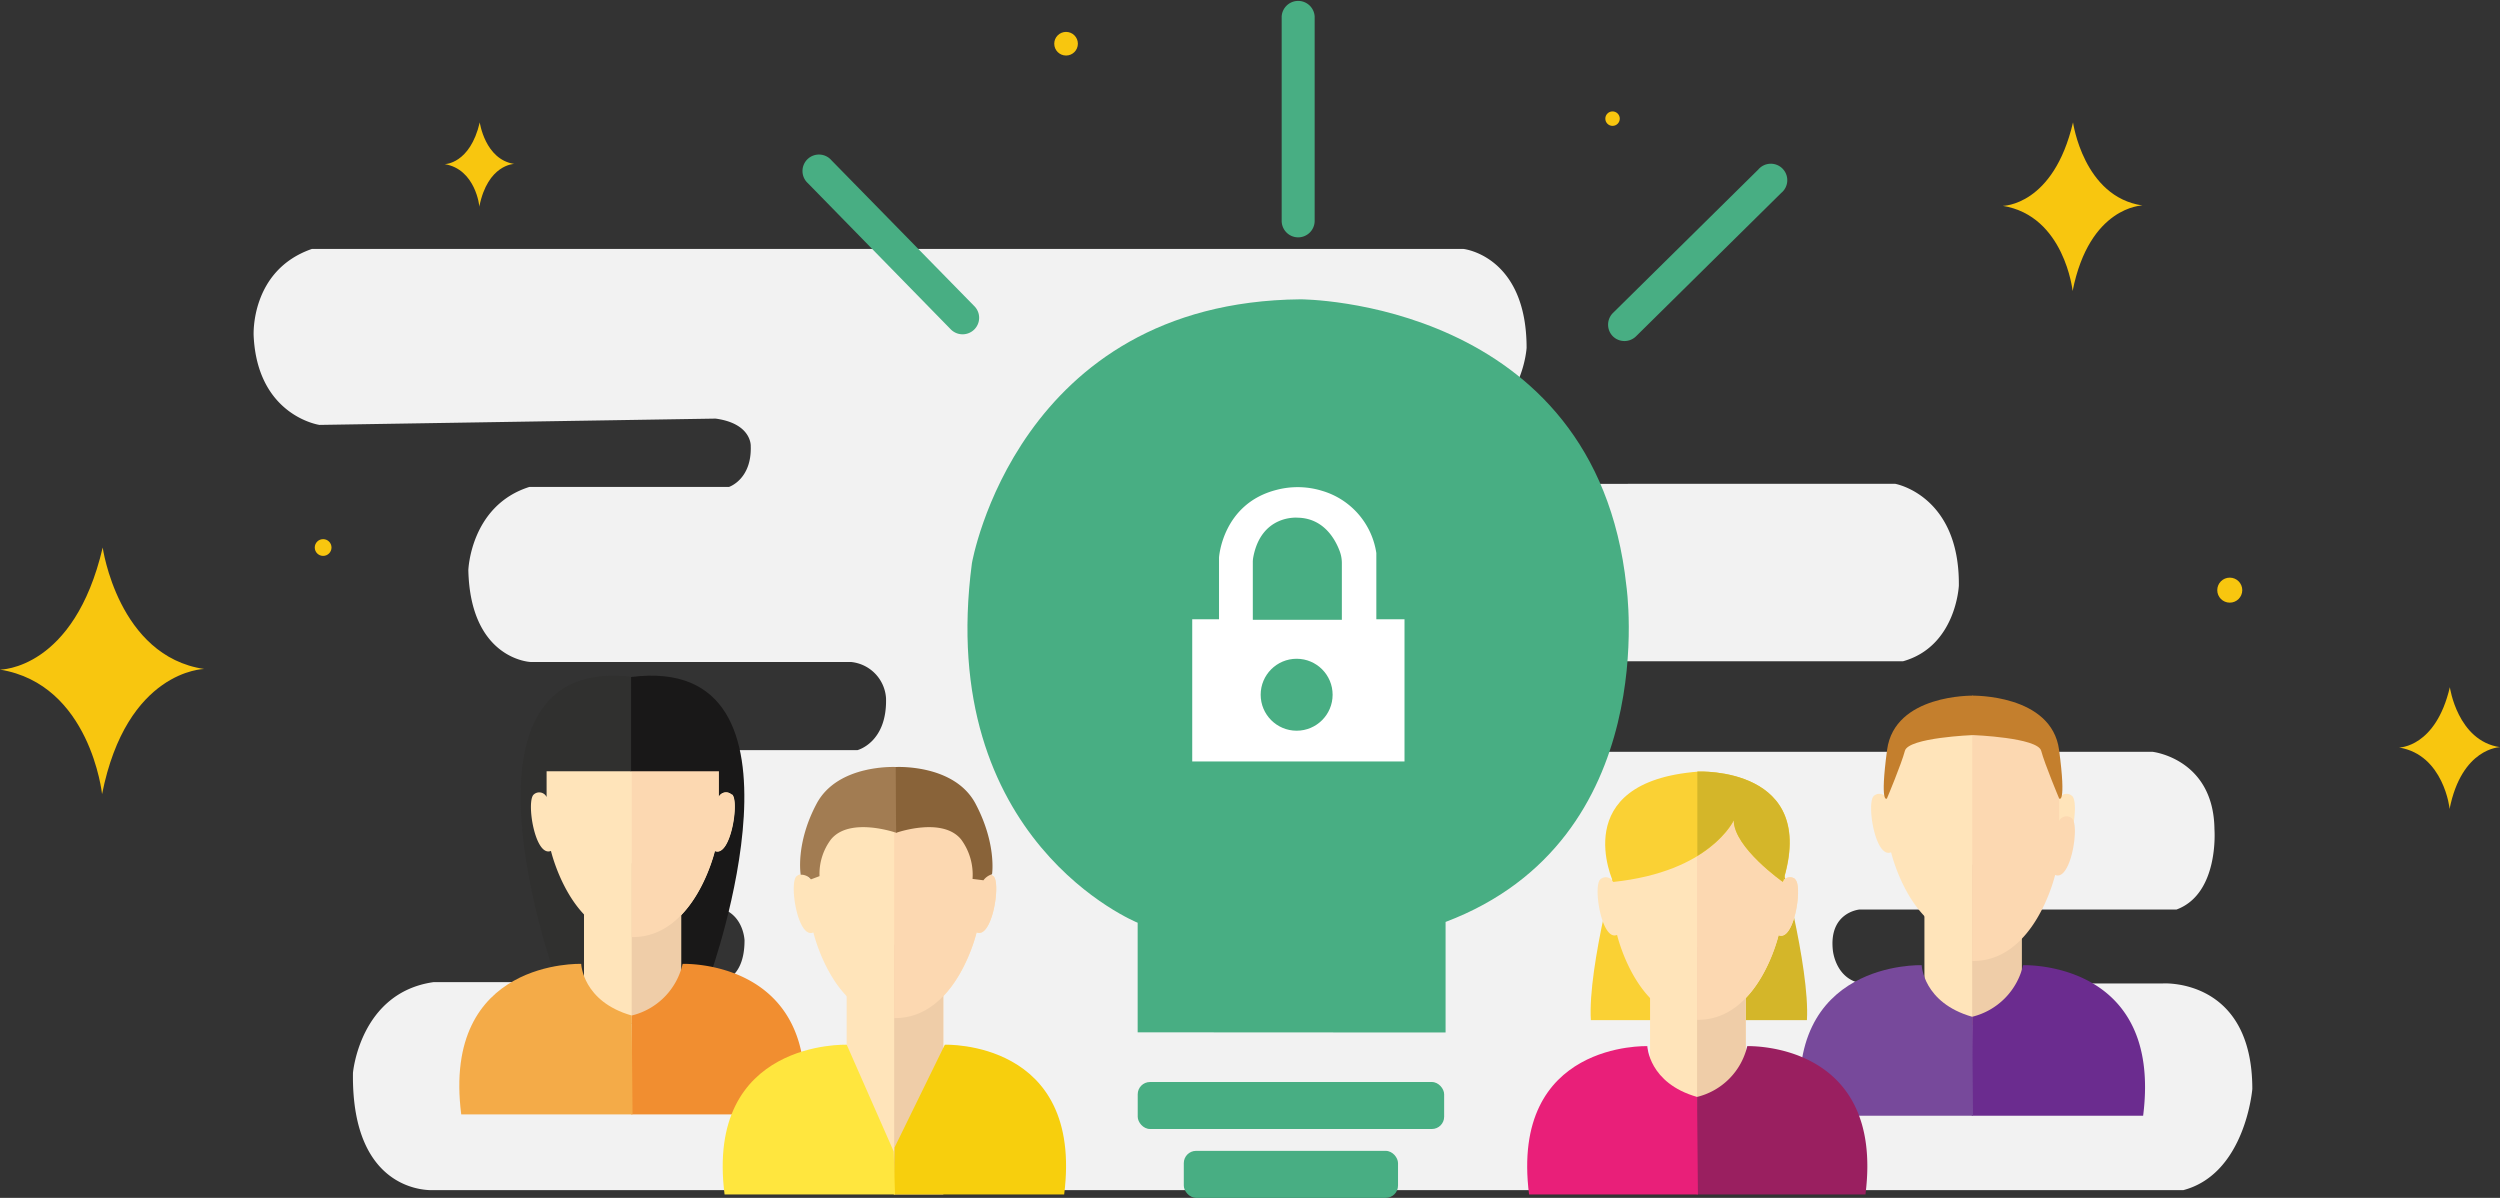 <svg xmlns="http://www.w3.org/2000/svg" viewBox="0 0 435.74 208.78"><rect x="0" y="0" width="435.74" height="208.78" fill="#333333" stroke="none"/><defs><style>.cls-1{fill:#f2f2f2;}.cls-2{fill:#48ae83;}.cls-3{fill:#fff;}.cls-4{fill:#f8c60f;}.cls-5{fill:#30302f;}.cls-6{fill:#191818;}.cls-7{fill:#ffe4ba;}.cls-8{fill:#efcda8;}.cls-9{fill:#fcd8b1;}.cls-10{fill:#f18e30;}.cls-11{fill:#f4ab48;}.cls-12{fill:none;}.cls-13{fill:#6b2c8f;}.cls-14{fill:#77499b;}.cls-15{fill:#c47f2d;}.cls-16{fill:#d4b629;}.cls-17{fill:#fad134;}.cls-18{fill:#9a1f60;}.cls-19{fill:#e91f79;}.cls-20{fill:#f7cf0d;}.cls-21{fill:#ffe63e;}.cls-22{fill:#a27c52;}.cls-23{fill:#896339;}</style></defs><title>responsabilite</title><g id="Calque_2" data-name="Calque 2"><g id="图层_1" data-name="图层 1"><path id="_Tracé_" data-name="&lt;Tracé&gt;" class="cls-1" d="M55.67,74.06s-10.8-1.57-11.46-15.53c0,0-.65-11.4,10.15-15.14H255.08s11,1.18,11,17.25c0,0-.64,10.59-9.71,13.42H189.65s-3,.24-3.2,4.21c0,0-.58,5.59,4.08,6.06H330.34s11.24,2,11.08,17.74c0,0-.46,10.59-9.74,13.19H279.27s-5.1,0-4.95,8.91c0,0,0,6.32,4.79,6.87H375.2s10.63,1.21,10.77,13.49c0,0,.87,11.24-6.62,14H324.08s-5.35.47-4.62,7.11c0,0,.44,5.07,5.09,5.77H377s15.57-1,15.57,18.4c0,0-1.2,14.74-12,17.62h-305S61.22,208.52,61.52,187c0,0,1.2-14,14.06-15.82h49.68s4.51-.14,4.51-7.29c0,0-.18-5.41-5.59-5.85H103.63s-9.38-.21-9.74-14.94c0,0,.72-11.48,11.54-12.35h44s5.23-1.3,5-9.09a6.78,6.78,0,0,0-6.12-6.28H92.45s-10.46-.44-10.82-16c0,0,.36-11.26,10.64-14.51h34.79s4-1.3,3.79-7.15c0,0,.18-3.9-6.13-4.76Z"/><g id="_Groupe_" data-name="&lt;Groupe&gt;"><path id="_Tracé_2" data-name="&lt;Tracé&gt;" class="cls-2" d="M198.29,179.93v-19.1S163,146.63,169.4,98.17c0,0,7.83-45.54,57.28-46,0,0,51.41,0,56.79,49.94,0,0,6.5,44.19-31.51,58.58v19.27Z"/><path id="_Tracé_3" data-name="&lt;Tracé&gt;" class="cls-2" d="M226.26,41.37a2.88,2.88,0,0,1-2.87-2.87V2.87a2.88,2.88,0,0,1,5.75,0V38.5A2.88,2.88,0,0,1,226.26,41.37Z"/><path id="_Tracé_4" data-name="&lt;Tracé&gt;" class="cls-2" d="M281.12,58.62a2.88,2.88,0,0,1,0-4.06l25.33-25a2.87,2.87,0,1,1,4,4.08l-25.32,25A2.88,2.88,0,0,1,281.12,58.62Z"/><path id="_Tracé_5" data-name="&lt;Tracé&gt;" class="cls-2" d="M169.81,57.43a2.89,2.89,0,0,1-4.07,0L140.82,31.94a2.87,2.87,0,1,1,4.1-4l24.93,25.45A2.87,2.87,0,0,1,169.81,57.43Z"/><rect id="_Rectangle_" data-name="&lt;Rectangle&gt;" class="cls-2" x="198.3" y="188.59" width="53.41" height="8.19" rx="2.14" ry="2.14"/><rect id="_Rectangle_2" data-name="&lt;Rectangle&gt;" class="cls-2" x="206.33" y="200.59" width="37.34" height="8.19" rx="2.14" ry="2.14"/></g><g id="_Groupe_2" data-name="&lt;Groupe&gt;"><path id="_Tracé_transparent_" data-name="&lt;Tracé transparent&gt;" class="cls-3" d="M212.47,107.94V97.18s.57-9.37,10-11.79a14.47,14.47,0,0,1,8,.17,13.37,13.37,0,0,1,9.42,10.83v11.55h4.91v24.78h-37V107.93Zm5.89.09h15.52V98.17a6,6,0,0,0-.39-2.14c-.75-2-2.77-5.75-7.37-5.8,0,0-6.34-.57-7.7,7a4.9,4.9,0,0,0-.06.77Z"/><circle id="_Tracé_6" data-name="&lt;Tracé&gt;" class="cls-2" cx="226" cy="121.09" r="6.27"/></g><path id="_Tracé_7" data-name="&lt;Tracé&gt;" class="cls-4" d="M0,116.71s12.91.07,17.9-21.28c0,0,2.66,18.94,17.68,21.17,0,0-13.5.2-17.79,21.81C17.79,138.41,15.75,119.27,0,116.71Z"/><path id="_Tracé_8" data-name="&lt;Tracé&gt;" class="cls-4" d="M418.15,130.29s6.39,0,8.85-10.52c0,0,1.32,9.36,8.74,10.46,0,0-6.67.1-8.79,10.78C427,141,425.94,131.55,418.15,130.29Z"/><path id="_Tracé_9" data-name="&lt;Tracé&gt;" class="cls-4" d="M349.08,35.88s8.83,0,12.24-14.55c0,0,1.82,13,12.1,14.48,0,0-9.24.13-12.17,14.91C361.25,50.72,359.85,37.63,349.08,35.88Z"/><path id="_Tracé_10" data-name="&lt;Tracé&gt;" class="cls-4" d="M77.5,28.61s4.42,0,6.12-7.28c0,0,.91,6.47,6,7.24,0,0-4.62.07-6.08,7.46C83.59,36,82.89,29.48,77.5,28.61Z"/><g id="_Groupe_3" data-name="&lt;Groupe&gt;"><path id="_Tracé_11" data-name="&lt;Tracé&gt;" class="cls-5" d="M96.64,169.8S76.58,113.69,110.45,118v60.45Z"/><path id="_Tracé_12" data-name="&lt;Tracé&gt;" class="cls-6" d="M123.85,169.8S143.9,113.69,110,118v60.45Z"/><g id="_Groupe_4" data-name="&lt;Groupe&gt;"><rect id="_Tracé_13" data-name="&lt;Tracé&gt;" class="cls-7" x="101.79" y="150.47" width="16.93" height="27.94"/><path id="_Tracé_14" data-name="&lt;Tracé&gt;" class="cls-7" d="M127.5,138.48a1.41,1.41,0,0,0-2.23.44v-7.61c-.68-10.53-15-10.31-15-10.31s-14.33-.22-15,10.31v7.61a1.42,1.42,0,0,0-2.24-.44c-1.34,1.12.2,11,3,9.83,0,0,3.51,15,14.29,15s14.3-15,14.3-15c2.75,1.19,4.29-8.71,3-9.83"/><rect id="_Tracé_15" data-name="&lt;Tracé&gt;" class="cls-8" x="110.1" y="150.47" width="8.62" height="27.94"/><path id="_Tracé_16" data-name="&lt;Tracé&gt;" class="cls-9" d="M127.5,138.48a1.41,1.41,0,0,0-2.23.44v-7.61c-.68-10.53-15-10.31-15-10.31h-.15v42.33h.15c10.79,0,14.3-15,14.3-15,2.75,1.19,4.29-8.71,3-9.83"/><path id="_Tracé_17" data-name="&lt;Tracé&gt;" class="cls-10" d="M119,168s24.36-.9,20.91,26.23H110L110.1,177a12,12,0,0,0,8.88-9"/><path id="_Tracé_18" data-name="&lt;Tracé&gt;" class="cls-11" d="M101.3,168s-24.35-.9-20.91,26.23h29.86L110.1,177c-8.58-2.45-8.8-9-8.8-9"/><polyline id="_Tracé_19" data-name="&lt;Tracé&gt;" class="cls-12" points="80.05 194.22 80.05 119.4 141.56 119.4 141.84 193.82"/></g><path id="_Tracé_20" data-name="&lt;Tracé&gt;" class="cls-6" d="M109.92,134.43h16.32s2.43-18.14-16.32-14.33Z"/><path id="_Tracé_21" data-name="&lt;Tracé&gt;" class="cls-5" d="M110,134.43H93.67S91.23,116.29,110,120.1Z"/></g><g id="_Groupe_5" data-name="&lt;Groupe&gt;"><rect id="_Tracé_22" data-name="&lt;Tracé&gt;" class="cls-7" x="335.42" y="150.72" width="16.94" height="27.94"/><path id="_Tracé_23" data-name="&lt;Tracé&gt;" class="cls-7" d="M361.14,138.72a1.43,1.43,0,0,0-2.24.45l-1.55-6.24c-.67-10.53-14-6.81-14-6.81s-11.73-3.88-12.4,6.66l-2.09,6.39a1.44,1.44,0,0,0-2.25-.45c-1.33,1.12.21,11,3,9.83,0,0,3.51,15,14.29,15s14.3-15,14.3-15c2.75,1.19,4.3-8.71,2.95-9.83"/><rect id="_Tracé_24" data-name="&lt;Tracé&gt;" class="cls-8" x="343.74" y="150.72" width="8.62" height="27.94"/><path id="_Tracé_25" data-name="&lt;Tracé&gt;" class="cls-9" d="M361.14,142.65a1.42,1.42,0,0,0-2.24.44v-7.61c-.67-10.53-15-10.31-15-10.31h-.15V167.5h.15c10.79,0,14.3-15,14.3-15,2.75,1.19,4.3-8.71,2.95-9.83"/><path id="_Tracé_26" data-name="&lt;Tracé&gt;" class="cls-13" d="M352.62,168.23s24.36-.9,20.92,26.24H343.67l.07-17.25a12.06,12.06,0,0,0,8.88-9"/><path id="_Tracé_27" data-name="&lt;Tracé&gt;" class="cls-14" d="M334.94,168.23s-24.36-.9-20.91,26.24h29.86l-.15-17.25c-8.58-2.46-8.8-9-8.8-9"/><polyline id="_Tracé_28" data-name="&lt;Tracé&gt;" class="cls-12" points="313.69 194.47 313.69 119.64 375.2 119.64 375.48 194.06"/><path id="_Tracé_29" data-name="&lt;Tracé&gt;" class="cls-15" d="M328.89,139.17s2.52-6,3.13-8.31,11.89-2.74,11.89-2.74l0-6.87s-13.7-.3-15,9.46S328.89,139.17,328.89,139.17Z"/><path id="_Tracé_30" data-name="&lt;Tracé&gt;" class="cls-15" d="M358.9,139.17s-2.52-6-3.13-8.31-11.9-2.74-11.9-2.74l-.13-6.87s13.85-.3,15.15,9.46S358.9,139.17,358.9,139.17Z"/></g><g id="_Groupe_6" data-name="&lt;Groupe&gt;"><path id="_Tracé_31" data-name="&lt;Tracé&gt;" class="cls-16" d="M309.94,148.41s5.54,20.12,5,29.4H302.53Z"/><path id="_Tracé_32" data-name="&lt;Tracé&gt;" class="cls-17" d="M282.28,148.41s-5.58,20.12-5,29.4h12.48Z"/><rect id="_Tracé_33" data-name="&lt;Tracé&gt;" class="cls-7" x="287.6" y="165.08" width="16.69" height="27.53"/><path id="_Tracé_34" data-name="&lt;Tracé&gt;" class="cls-7" d="M312.94,153.26a1.4,1.4,0,0,0-2.21.44v-7.5c-.66-10.38-14.79-10.16-14.79-10.16s-14.12-.22-14.79,10.16v7.5a1.4,1.4,0,0,0-2.21-.44c-1.32,1.11.2,10.86,2.91,9.69,0,0,3.46,14.81,14.09,14.81S310,163,310,163c2.72,1.17,4.23-8.58,2.91-9.69"/><rect id="_Tracé_35" data-name="&lt;Tracé&gt;" class="cls-8" x="295.79" y="165.08" width="8.49" height="27.53"/><path id="_Tracé_36" data-name="&lt;Tracé&gt;" class="cls-9" d="M312.94,153.26a1.4,1.4,0,0,0-2.21.44v-7.5c-.66-10.38-14.79-10.16-14.79-10.16h-.15v41.71h.15C306.57,177.76,310,163,310,163c2.72,1.17,4.23-8.58,2.91-9.69"/><path id="_Tracé_37" data-name="&lt;Tracé&gt;" class="cls-18" d="M304.54,182.34s24-.88,20.6,25.85H295.72l.07-17a11.87,11.87,0,0,0,8.75-8.86"/><path id="_Tracé_38" data-name="&lt;Tracé&gt;" class="cls-19" d="M287.12,182.34s-24-.88-20.61,25.85h29.43l-.15-17c-8.46-2.42-8.67-8.86-8.67-8.86"/><path id="_Tracé_39" data-name="&lt;Tracé&gt;" class="cls-17" d="M302.18,143s-4,8.93-21,10.72c0,0-8.14-17.43,14.79-19.23,0,0,21.15-.93,14.79,19.23,0,0-8.55-6-8.55-10.72"/><path id="_Tracé_40" data-name="&lt;Tracé&gt;" class="cls-16" d="M295.94,134.47h-.1v14.71c4.87-3,6.34-6.2,6.34-6.2,0,4.72,8.55,10.72,8.55,10.72,6.36-20.16-14.79-19.23-14.79-19.23"/></g><g id="_Groupe_7" data-name="&lt;Groupe&gt;"><rect id="_Tracé_41" data-name="&lt;Tracé&gt;" class="cls-7" x="147.57" y="164.66" width="16.84" height="40.19"/><path id="_Tracé_42" data-name="&lt;Tracé&gt;" class="cls-7" d="M173.15,152.73a1.41,1.41,0,0,0-2.22.44V145.6c-.67-10.48-14.93-10.25-14.93-10.25s-14.27-.23-14.94,10.25v7.57a1.41,1.41,0,0,0-2.22-.44c-1.34,1.11.19,11,2.93,9.79,0,0,3.49,14.95,14.23,14.95s14.22-14.95,14.22-14.95c2.73,1.17,4.27-8.68,2.93-9.79"/><rect id="_Tracé_43" data-name="&lt;Tracé&gt;" class="cls-8" x="155.85" y="164.66" width="8.57" height="43.53"/><path id="_Tracé_44" data-name="&lt;Tracé&gt;" class="cls-9" d="M173.15,152.73a1.41,1.41,0,0,0-2.22.44V145.6c-.67-10.48-14.93-10.25-14.93-10.25h-.15v42.1l.15,0c10.72,0,14.22-14.95,14.22-14.95,2.73,1.17,4.27-8.68,2.93-9.79"/><path id="_Tracé_45" data-name="&lt;Tracé&gt;" class="cls-20" d="M164.68,182.09s24.22-.89,20.8,26.1H155.77l.15-8.2Z"/><path id="_Tracé_46" data-name="&lt;Tracé&gt;" class="cls-21" d="M147.58,182.09s-24.72-.89-21.29,26.1H156l-.23-7.49Z"/><path id="_Tracé_47" data-name="&lt;Tracé&gt;" class="cls-22" d="M142.84,152.71a10,10,0,0,1,2-6.41c3.28-4,11.4-1.14,11.4-1.14l0-11.47s-10.21-.59-13.92,6.41-2.76,12.36-2.76,12.36a2.18,2.18,0,0,1,1.78.81"/><path id="_Tracé_48" data-name="&lt;Tracé&gt;" class="cls-23" d="M169.51,153.19a10.34,10.34,0,0,0-2-6.89c-3.28-4-11.33-1.14-11.33-1.14l-.06-11.47s10.22-.59,13.92,6.41,2.87,12.28,2.87,12.28a2.87,2.87,0,0,0-1.5,1.05"/></g><circle id="_Tracé_49" data-name="&lt;Tracé&gt;" class="cls-4" cx="388.64" cy="102.86" r="2.18"/><circle id="_Tracé_50" data-name="&lt;Tracé&gt;" class="cls-4" cx="281.06" cy="20.68" r="1.26"/><circle id="_Tracé_51" data-name="&lt;Tracé&gt;" class="cls-4" cx="185.81" cy="7.62" r="2.06"/><circle id="_Tracé_52" data-name="&lt;Tracé&gt;" class="cls-4" cx="56.32" cy="95.43" r="1.46"/></g></g></svg>